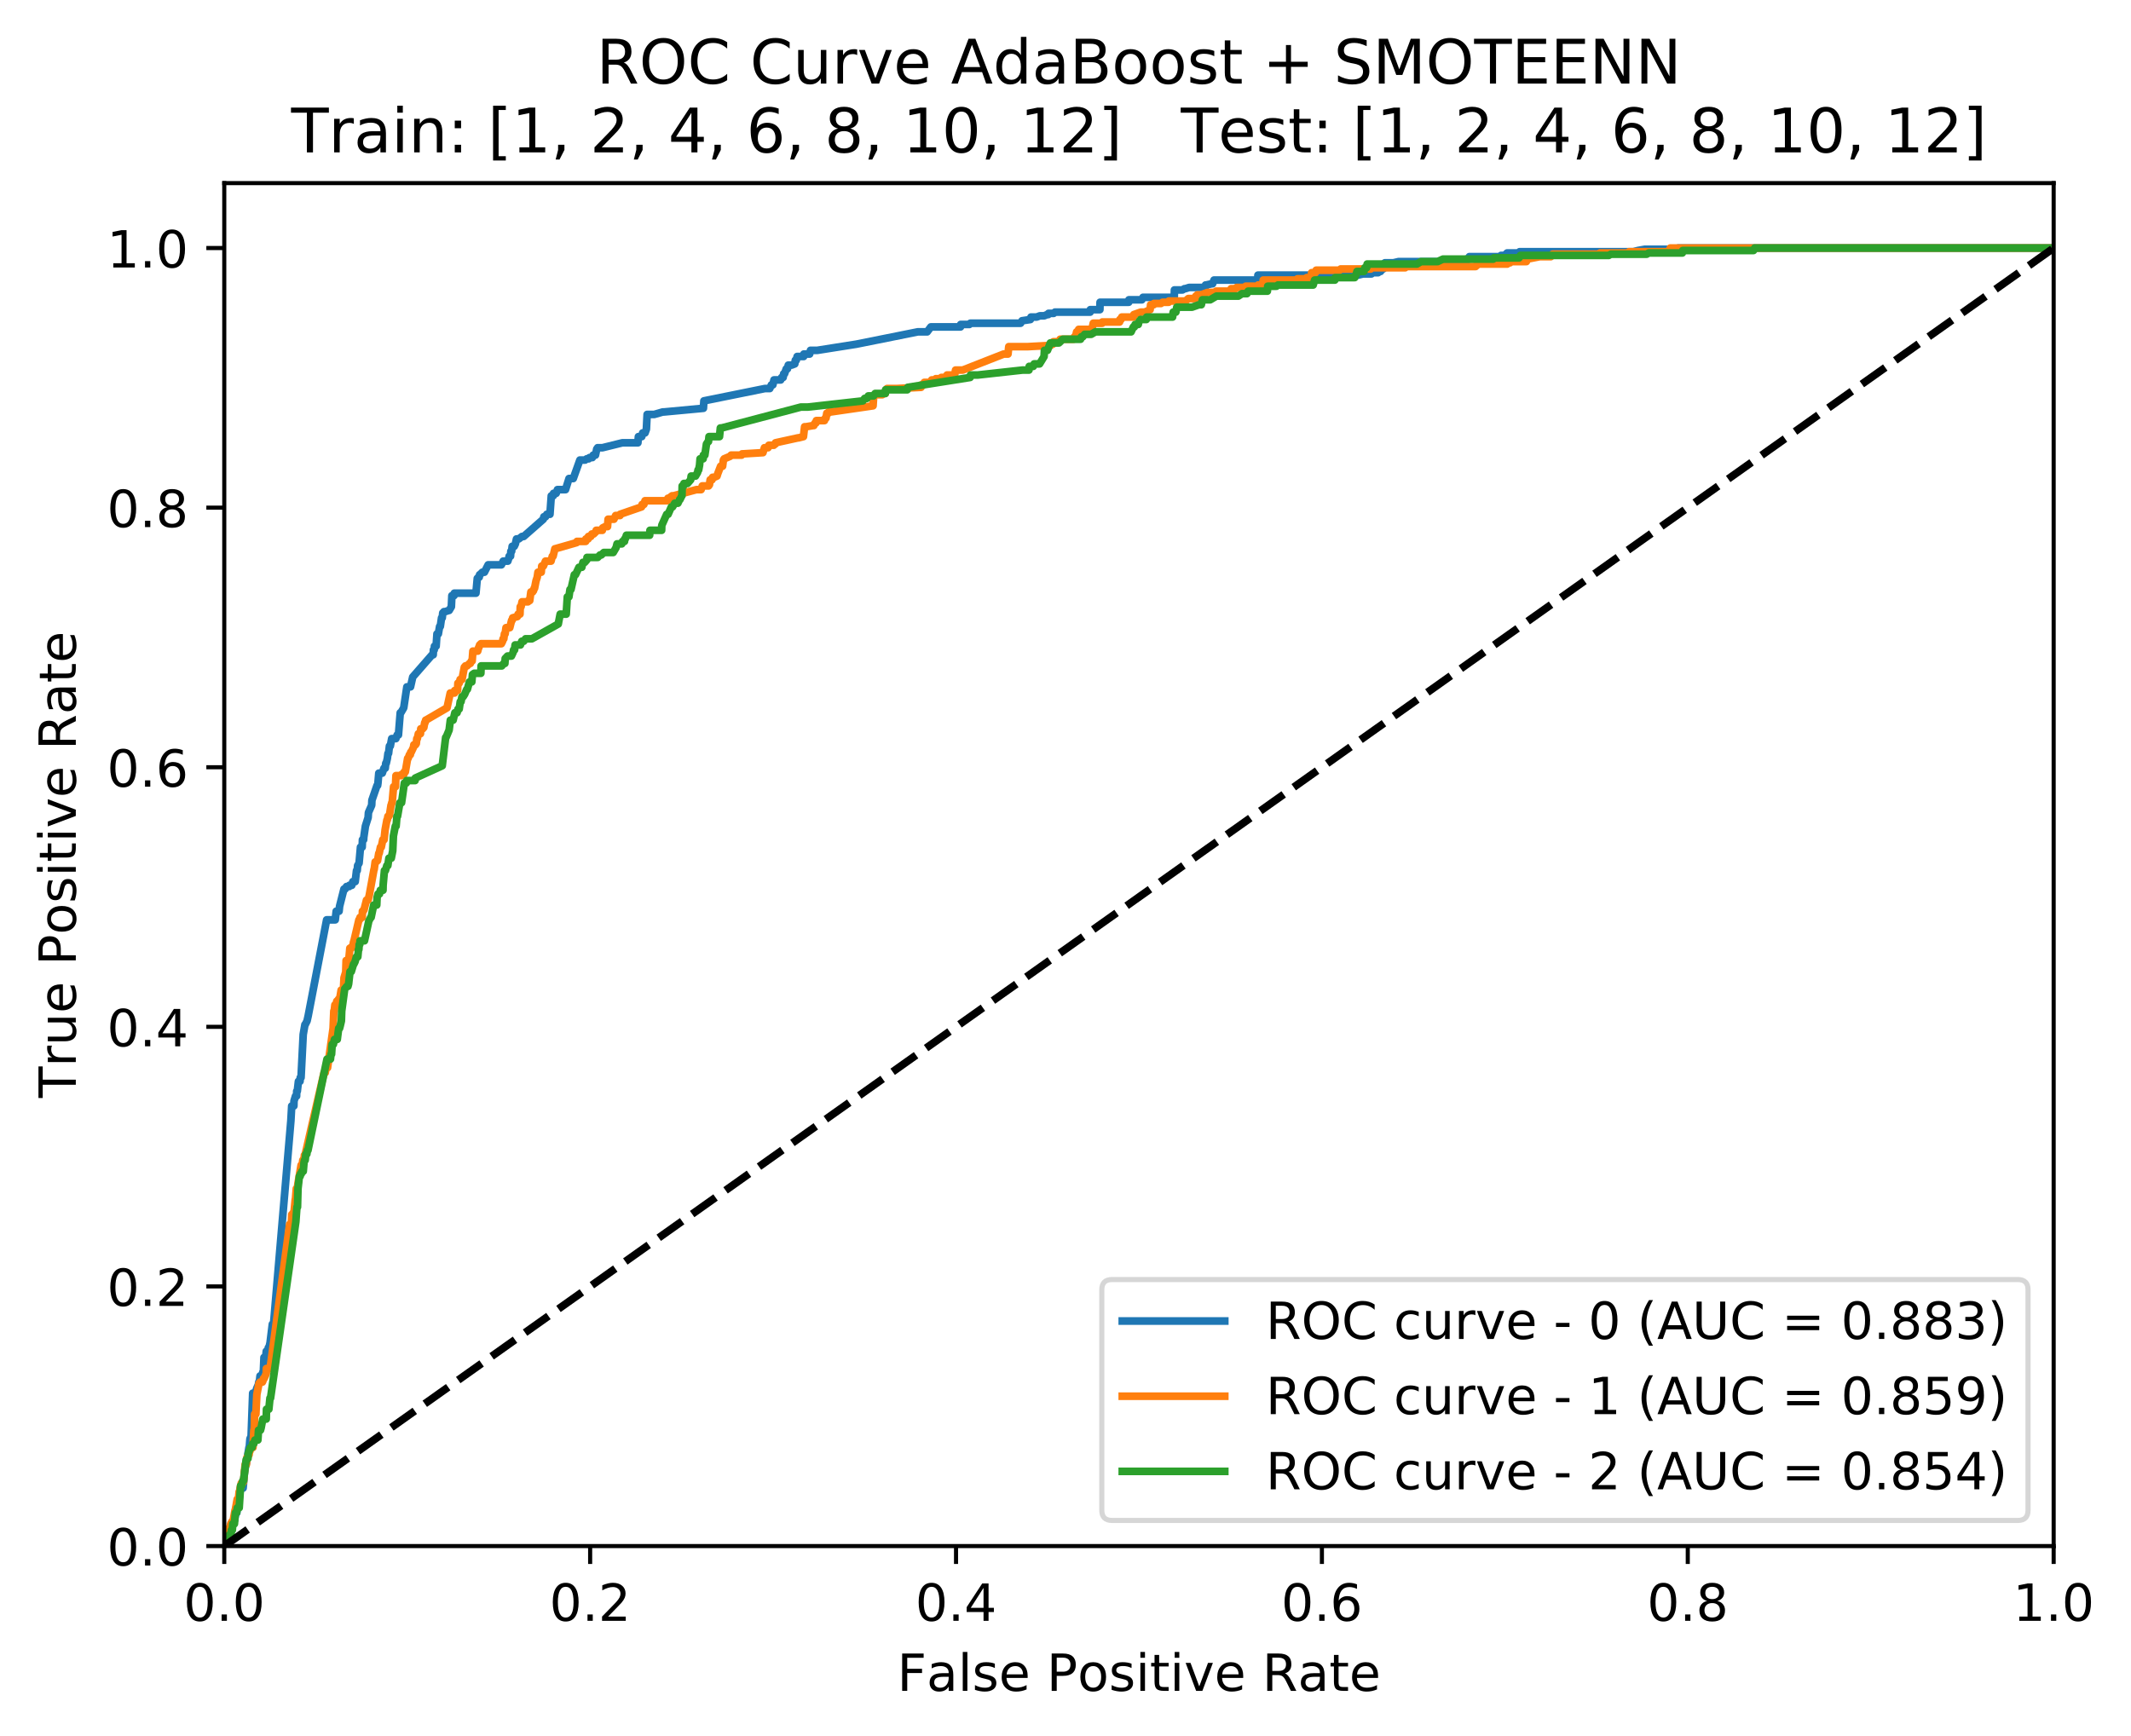 <?xml version="1.0" encoding="utf-8" standalone="no"?>
<!DOCTYPE svg PUBLIC "-//W3C//DTD SVG 1.1//EN"
  "http://www.w3.org/Graphics/SVG/1.1/DTD/svg11.dtd">
<!-- Created with matplotlib (http://matplotlib.org/) -->
<svg height="339pt" version="1.1" viewBox="0 0 416 339" width="416pt" xmlns="http://www.w3.org/2000/svg" xmlns:xlink="http://www.w3.org/1999/xlink">
 <defs>
  <style type="text/css">
*{stroke-linecap:butt;stroke-linejoin:round;}
  </style>
 </defs>
 <g id="figure_1">
  <g id="patch_1">
   <path d="M 0 339.424 
L 416.053 339.424 
L 416.053 0 
L 0 0 
z
" style="fill:#ffffff;"/>
  </g>
  <g id="axes_1">
   <g id="patch_2">
    <path d="M 43.781 301.868 
L 400.901 301.868 
L 400.901 35.755 
L 43.781 35.755 
z
" style="fill:#ffffff;"/>
   </g>
   <g id="matplotlib.axis_1">
    <g id="xtick_1">
     <g id="line2d_1">
      <defs>
       <path d="M 0 0 
L 0 3.5 
" id="m041df78ad9" style="stroke:#000000;stroke-width:0.8;"/>
      </defs>
      <g>
       <use style="stroke:#000000;stroke-width:0.8;" x="43.781" xlink:href="#m041df78ad9" y="301.868"/>
      </g>
     </g>
     <g id="text_1">
      <!-- 0.0 -->
      <defs>
       <path d="M 31.781 66.406 
Q 24.172 66.406 20.328 58.906 
Q 16.5 51.422 16.5 36.375 
Q 16.5 21.391 20.328 13.891 
Q 24.172 6.391 31.781 6.391 
Q 39.453 6.391 43.281 13.891 
Q 47.125 21.391 47.125 36.375 
Q 47.125 51.422 43.281 58.906 
Q 39.453 66.406 31.781 66.406 
M 31.781 74.219 
Q 44.047 74.219 50.516 64.516 
Q 56.984 54.828 56.984 36.375 
Q 56.984 17.969 50.516 8.266 
Q 44.047 -1.422 31.781 -1.422 
Q 19.531 -1.422 13.062 8.266 
Q 6.594 17.969 6.594 36.375 
Q 6.594 54.828 13.062 64.516 
Q 19.531 74.219 31.781 74.219 
" id="DejaVuSans-30"/>
       <path d="M 10.688 12.406 
L 21 12.406 
L 21 0 
L 10.688 0 
z
" id="DejaVuSans-2e"/>
      </defs>
      <g transform="translate(35.83 316.466)scale(0.1 -0.1)">
       <use xlink:href="#DejaVuSans-30"/>
       <use x="63.623" xlink:href="#DejaVuSans-2e"/>
       <use x="95.41" xlink:href="#DejaVuSans-30"/>
      </g>
     </g>
    </g>
    <g id="xtick_2">
     <g id="line2d_2">
      <g>
       <use style="stroke:#000000;stroke-width:0.8;" x="115.205" xlink:href="#m041df78ad9" y="301.868"/>
      </g>
     </g>
     <g id="text_2">
      <!-- 0.2 -->
      <defs>
       <path d="M 19.188 8.297 
L 53.609 8.297 
L 53.609 0 
L 7.328 0 
L 7.328 8.297 
Q 12.938 14.109 22.625 23.891 
Q 32.328 33.688 34.812 36.531 
Q 39.547 41.844 41.422 45.531 
Q 43.312 49.219 43.312 52.781 
Q 43.312 58.594 39.234 62.25 
Q 35.156 65.922 28.609 65.922 
Q 23.969 65.922 18.812 64.312 
Q 13.672 62.703 7.812 59.422 
L 7.812 69.391 
Q 13.766 71.781 18.938 73 
Q 24.125 74.219 28.422 74.219 
Q 39.75 74.219 46.484 68.547 
Q 53.219 62.891 53.219 53.422 
Q 53.219 48.922 51.531 44.891 
Q 49.859 40.875 45.406 35.406 
Q 44.188 33.984 37.641 27.219 
Q 31.109 20.453 19.188 8.297 
" id="DejaVuSans-32"/>
      </defs>
      <g transform="translate(107.254 316.466)scale(0.1 -0.1)">
       <use xlink:href="#DejaVuSans-30"/>
       <use x="63.623" xlink:href="#DejaVuSans-2e"/>
       <use x="95.41" xlink:href="#DejaVuSans-32"/>
      </g>
     </g>
    </g>
    <g id="xtick_3">
     <g id="line2d_3">
      <g>
       <use style="stroke:#000000;stroke-width:0.8;" x="186.629" xlink:href="#m041df78ad9" y="301.868"/>
      </g>
     </g>
     <g id="text_3">
      <!-- 0.4 -->
      <defs>
       <path d="M 37.797 64.312 
L 12.891 25.391 
L 37.797 25.391 
z
M 35.203 72.906 
L 47.609 72.906 
L 47.609 25.391 
L 58.016 25.391 
L 58.016 17.188 
L 47.609 17.188 
L 47.609 0 
L 37.797 0 
L 37.797 17.188 
L 4.891 17.188 
L 4.891 26.703 
z
" id="DejaVuSans-34"/>
      </defs>
      <g transform="translate(178.678 316.466)scale(0.1 -0.1)">
       <use xlink:href="#DejaVuSans-30"/>
       <use x="63.623" xlink:href="#DejaVuSans-2e"/>
       <use x="95.41" xlink:href="#DejaVuSans-34"/>
      </g>
     </g>
    </g>
    <g id="xtick_4">
     <g id="line2d_4">
      <g>
       <use style="stroke:#000000;stroke-width:0.8;" x="258.053" xlink:href="#m041df78ad9" y="301.868"/>
      </g>
     </g>
     <g id="text_4">
      <!-- 0.6 -->
      <defs>
       <path d="M 33.016 40.375 
Q 26.375 40.375 22.484 35.828 
Q 18.609 31.297 18.609 23.391 
Q 18.609 15.531 22.484 10.953 
Q 26.375 6.391 33.016 6.391 
Q 39.656 6.391 43.531 10.953 
Q 47.406 15.531 47.406 23.391 
Q 47.406 31.297 43.531 35.828 
Q 39.656 40.375 33.016 40.375 
M 52.594 71.297 
L 52.594 62.312 
Q 48.875 64.062 45.094 64.984 
Q 41.312 65.922 37.594 65.922 
Q 27.828 65.922 22.672 59.328 
Q 17.531 52.734 16.797 39.406 
Q 19.672 43.656 24.016 45.922 
Q 28.375 48.188 33.594 48.188 
Q 44.578 48.188 50.953 41.516 
Q 57.328 34.859 57.328 23.391 
Q 57.328 12.156 50.688 5.359 
Q 44.047 -1.422 33.016 -1.422 
Q 20.359 -1.422 13.672 8.266 
Q 6.984 17.969 6.984 36.375 
Q 6.984 53.656 15.188 63.938 
Q 23.391 74.219 37.203 74.219 
Q 40.922 74.219 44.703 73.484 
Q 48.484 72.75 52.594 71.297 
" id="DejaVuSans-36"/>
      </defs>
      <g transform="translate(250.102 316.466)scale(0.1 -0.1)">
       <use xlink:href="#DejaVuSans-30"/>
       <use x="63.623" xlink:href="#DejaVuSans-2e"/>
       <use x="95.41" xlink:href="#DejaVuSans-36"/>
      </g>
     </g>
    </g>
    <g id="xtick_5">
     <g id="line2d_5">
      <g>
       <use style="stroke:#000000;stroke-width:0.8;" x="329.477" xlink:href="#m041df78ad9" y="301.868"/>
      </g>
     </g>
     <g id="text_5">
      <!-- 0.8 -->
      <defs>
       <path d="M 31.781 34.625 
Q 24.75 34.625 20.719 30.859 
Q 16.703 27.094 16.703 20.516 
Q 16.703 13.922 20.719 10.156 
Q 24.75 6.391 31.781 6.391 
Q 38.812 6.391 42.859 10.172 
Q 46.922 13.969 46.922 20.516 
Q 46.922 27.094 42.891 30.859 
Q 38.875 34.625 31.781 34.625 
M 21.922 38.812 
Q 15.578 40.375 12.031 44.719 
Q 8.5 49.078 8.5 55.328 
Q 8.5 64.062 14.719 69.141 
Q 20.953 74.219 31.781 74.219 
Q 42.672 74.219 48.875 69.141 
Q 55.078 64.062 55.078 55.328 
Q 55.078 49.078 51.531 44.719 
Q 48 40.375 41.703 38.812 
Q 48.828 37.156 52.797 32.312 
Q 56.781 27.484 56.781 20.516 
Q 56.781 9.906 50.312 4.234 
Q 43.844 -1.422 31.781 -1.422 
Q 19.734 -1.422 13.25 4.234 
Q 6.781 9.906 6.781 20.516 
Q 6.781 27.484 10.781 32.312 
Q 14.797 37.156 21.922 38.812 
M 18.312 54.391 
Q 18.312 48.734 21.844 45.562 
Q 25.391 42.391 31.781 42.391 
Q 38.141 42.391 41.719 45.562 
Q 45.312 48.734 45.312 54.391 
Q 45.312 60.062 41.719 63.234 
Q 38.141 66.406 31.781 66.406 
Q 25.391 66.406 21.844 63.234 
Q 18.312 60.062 18.312 54.391 
" id="DejaVuSans-38"/>
      </defs>
      <g transform="translate(321.526 316.466)scale(0.1 -0.1)">
       <use xlink:href="#DejaVuSans-30"/>
       <use x="63.623" xlink:href="#DejaVuSans-2e"/>
       <use x="95.41" xlink:href="#DejaVuSans-38"/>
      </g>
     </g>
    </g>
    <g id="xtick_6">
     <g id="line2d_6">
      <g>
       <use style="stroke:#000000;stroke-width:0.8;" x="400.901" xlink:href="#m041df78ad9" y="301.868"/>
      </g>
     </g>
     <g id="text_6">
      <!-- 1.0 -->
      <defs>
       <path d="M 12.406 8.297 
L 28.516 8.297 
L 28.516 63.922 
L 10.984 60.406 
L 10.984 69.391 
L 28.422 72.906 
L 38.281 72.906 
L 38.281 8.297 
L 54.391 8.297 
L 54.391 0 
L 12.406 0 
z
" id="DejaVuSans-31"/>
      </defs>
      <g transform="translate(392.95 316.466)scale(0.1 -0.1)">
       <use xlink:href="#DejaVuSans-31"/>
       <use x="63.623" xlink:href="#DejaVuSans-2e"/>
       <use x="95.41" xlink:href="#DejaVuSans-30"/>
      </g>
     </g>
    </g>
    <g id="text_7">
     <!-- False Positive Rate -->
     <defs>
      <path d="M 9.812 72.906 
L 51.703 72.906 
L 51.703 64.594 
L 19.672 64.594 
L 19.672 43.109 
L 48.578 43.109 
L 48.578 34.812 
L 19.672 34.812 
L 19.672 0 
L 9.812 0 
z
" id="DejaVuSans-46"/>
      <path d="M 34.281 27.484 
Q 23.391 27.484 19.188 25 
Q 14.984 22.516 14.984 16.5 
Q 14.984 11.719 18.141 8.906 
Q 21.297 6.109 26.703 6.109 
Q 34.188 6.109 38.703 11.406 
Q 43.219 16.703 43.219 25.484 
L 43.219 27.484 
z
M 52.203 31.203 
L 52.203 0 
L 43.219 0 
L 43.219 8.297 
Q 40.141 3.328 35.547 0.953 
Q 30.953 -1.422 24.312 -1.422 
Q 15.922 -1.422 10.953 3.297 
Q 6 8.016 6 15.922 
Q 6 25.141 12.172 29.828 
Q 18.359 34.516 30.609 34.516 
L 43.219 34.516 
L 43.219 35.406 
Q 43.219 41.609 39.141 45 
Q 35.062 48.391 27.688 48.391 
Q 23 48.391 18.547 47.266 
Q 14.109 46.141 10.016 43.891 
L 10.016 52.203 
Q 14.938 54.109 19.578 55.047 
Q 24.219 56 28.609 56 
Q 40.484 56 46.344 49.844 
Q 52.203 43.703 52.203 31.203 
" id="DejaVuSans-61"/>
      <path d="M 9.422 75.984 
L 18.406 75.984 
L 18.406 0 
L 9.422 0 
z
" id="DejaVuSans-6c"/>
      <path d="M 44.281 53.078 
L 44.281 44.578 
Q 40.484 46.531 36.375 47.5 
Q 32.281 48.484 27.875 48.484 
Q 21.188 48.484 17.844 46.438 
Q 14.5 44.391 14.5 40.281 
Q 14.5 37.156 16.891 35.375 
Q 19.281 33.594 26.516 31.984 
L 29.594 31.297 
Q 39.156 29.25 43.188 25.516 
Q 47.219 21.781 47.219 15.094 
Q 47.219 7.469 41.188 3.016 
Q 35.156 -1.422 24.609 -1.422 
Q 20.219 -1.422 15.453 -0.562 
Q 10.688 0.297 5.422 2 
L 5.422 11.281 
Q 10.406 8.688 15.234 7.391 
Q 20.062 6.109 24.812 6.109 
Q 31.156 6.109 34.562 8.281 
Q 37.984 10.453 37.984 14.406 
Q 37.984 18.062 35.516 20.016 
Q 33.062 21.969 24.703 23.781 
L 21.578 24.516 
Q 13.234 26.266 9.516 29.906 
Q 5.812 33.547 5.812 39.891 
Q 5.812 47.609 11.281 51.797 
Q 16.75 56 26.812 56 
Q 31.781 56 36.172 55.266 
Q 40.578 54.547 44.281 53.078 
" id="DejaVuSans-73"/>
      <path d="M 56.203 29.594 
L 56.203 25.203 
L 14.891 25.203 
Q 15.484 15.922 20.484 11.062 
Q 25.484 6.203 34.422 6.203 
Q 39.594 6.203 44.453 7.469 
Q 49.312 8.734 54.109 11.281 
L 54.109 2.781 
Q 49.266 0.734 44.188 -0.344 
Q 39.109 -1.422 33.891 -1.422 
Q 20.797 -1.422 13.156 6.188 
Q 5.516 13.812 5.516 26.812 
Q 5.516 40.234 12.766 48.109 
Q 20.016 56 32.328 56 
Q 43.359 56 49.781 48.891 
Q 56.203 41.797 56.203 29.594 
M 47.219 32.234 
Q 47.125 39.594 43.094 43.984 
Q 39.062 48.391 32.422 48.391 
Q 24.906 48.391 20.391 44.141 
Q 15.875 39.891 15.188 32.172 
z
" id="DejaVuSans-65"/>
      <path id="DejaVuSans-20"/>
      <path d="M 19.672 64.797 
L 19.672 37.406 
L 32.078 37.406 
Q 38.969 37.406 42.719 40.969 
Q 46.484 44.531 46.484 51.125 
Q 46.484 57.672 42.719 61.234 
Q 38.969 64.797 32.078 64.797 
z
M 9.812 72.906 
L 32.078 72.906 
Q 44.344 72.906 50.609 67.359 
Q 56.891 61.812 56.891 51.125 
Q 56.891 40.328 50.609 34.812 
Q 44.344 29.297 32.078 29.297 
L 19.672 29.297 
L 19.672 0 
L 9.812 0 
z
" id="DejaVuSans-50"/>
      <path d="M 30.609 48.391 
Q 23.391 48.391 19.188 42.75 
Q 14.984 37.109 14.984 27.297 
Q 14.984 17.484 19.156 11.844 
Q 23.344 6.203 30.609 6.203 
Q 37.797 6.203 41.984 11.859 
Q 46.188 17.531 46.188 27.297 
Q 46.188 37.016 41.984 42.703 
Q 37.797 48.391 30.609 48.391 
M 30.609 56 
Q 42.328 56 49.016 48.375 
Q 55.719 40.766 55.719 27.297 
Q 55.719 13.875 49.016 6.219 
Q 42.328 -1.422 30.609 -1.422 
Q 18.844 -1.422 12.172 6.219 
Q 5.516 13.875 5.516 27.297 
Q 5.516 40.766 12.172 48.375 
Q 18.844 56 30.609 56 
" id="DejaVuSans-6f"/>
      <path d="M 9.422 54.688 
L 18.406 54.688 
L 18.406 0 
L 9.422 0 
z
M 9.422 75.984 
L 18.406 75.984 
L 18.406 64.594 
L 9.422 64.594 
z
" id="DejaVuSans-69"/>
      <path d="M 18.312 70.219 
L 18.312 54.688 
L 36.812 54.688 
L 36.812 47.703 
L 18.312 47.703 
L 18.312 18.016 
Q 18.312 11.328 20.141 9.422 
Q 21.969 7.516 27.594 7.516 
L 36.812 7.516 
L 36.812 0 
L 27.594 0 
Q 17.188 0 13.234 3.875 
Q 9.281 7.766 9.281 18.016 
L 9.281 47.703 
L 2.688 47.703 
L 2.688 54.688 
L 9.281 54.688 
L 9.281 70.219 
z
" id="DejaVuSans-74"/>
      <path d="M 2.984 54.688 
L 12.5 54.688 
L 29.594 8.797 
L 46.688 54.688 
L 56.203 54.688 
L 35.688 0 
L 23.484 0 
z
" id="DejaVuSans-76"/>
      <path d="M 44.391 34.188 
Q 47.562 33.109 50.562 29.594 
Q 53.562 26.078 56.594 19.922 
L 66.609 0 
L 56 0 
L 46.688 18.703 
Q 43.062 26.031 39.672 28.422 
Q 36.281 30.812 30.422 30.812 
L 19.672 30.812 
L 19.672 0 
L 9.812 0 
L 9.812 72.906 
L 32.078 72.906 
Q 44.578 72.906 50.734 67.672 
Q 56.891 62.453 56.891 51.906 
Q 56.891 45.016 53.688 40.469 
Q 50.484 35.938 44.391 34.188 
M 19.672 64.797 
L 19.672 38.922 
L 32.078 38.922 
Q 39.203 38.922 42.844 42.219 
Q 46.484 45.516 46.484 51.906 
Q 46.484 58.297 42.844 61.547 
Q 39.203 64.797 32.078 64.797 
z
" id="DejaVuSans-52"/>
     </defs>
     <g transform="translate(175.136 330.144)scale(0.1 -0.1)">
      <use xlink:href="#DejaVuSans-46"/>
      <use x="57.379" xlink:href="#DejaVuSans-61"/>
      <use x="118.658" xlink:href="#DejaVuSans-6c"/>
      <use x="146.441" xlink:href="#DejaVuSans-73"/>
      <use x="198.541" xlink:href="#DejaVuSans-65"/>
      <use x="260.064" xlink:href="#DejaVuSans-20"/>
      <use x="291.852" xlink:href="#DejaVuSans-50"/>
      <use x="352.107" xlink:href="#DejaVuSans-6f"/>
      <use x="413.289" xlink:href="#DejaVuSans-73"/>
      <use x="465.389" xlink:href="#DejaVuSans-69"/>
      <use x="493.172" xlink:href="#DejaVuSans-74"/>
      <use x="532.381" xlink:href="#DejaVuSans-69"/>
      <use x="560.164" xlink:href="#DejaVuSans-76"/>
      <use x="619.344" xlink:href="#DejaVuSans-65"/>
      <use x="680.867" xlink:href="#DejaVuSans-20"/>
      <use x="712.654" xlink:href="#DejaVuSans-52"/>
      <use x="782.105" xlink:href="#DejaVuSans-61"/>
      <use x="843.385" xlink:href="#DejaVuSans-74"/>
      <use x="882.594" xlink:href="#DejaVuSans-65"/>
     </g>
    </g>
   </g>
   <g id="matplotlib.axis_2">
    <g id="ytick_1">
     <g id="line2d_7">
      <defs>
       <path d="M 0 0 
L -3.5 0 
" id="m4c21309483" style="stroke:#000000;stroke-width:0.8;"/>
      </defs>
      <g>
       <use style="stroke:#000000;stroke-width:0.8;" x="43.781" xlink:href="#m4c21309483" y="301.868"/>
      </g>
     </g>
     <g id="text_8">
      <!-- 0.0 -->
      <g transform="translate(20.878 305.667)scale(0.1 -0.1)">
       <use xlink:href="#DejaVuSans-30"/>
       <use x="63.623" xlink:href="#DejaVuSans-2e"/>
       <use x="95.41" xlink:href="#DejaVuSans-30"/>
      </g>
     </g>
    </g>
    <g id="ytick_2">
     <g id="line2d_8">
      <g>
       <use style="stroke:#000000;stroke-width:0.8;" x="43.781" xlink:href="#m4c21309483" y="251.179"/>
      </g>
     </g>
     <g id="text_9">
      <!-- 0.2 -->
      <g transform="translate(20.878 254.979)scale(0.1 -0.1)">
       <use xlink:href="#DejaVuSans-30"/>
       <use x="63.623" xlink:href="#DejaVuSans-2e"/>
       <use x="95.41" xlink:href="#DejaVuSans-32"/>
      </g>
     </g>
    </g>
    <g id="ytick_3">
     <g id="line2d_9">
      <g>
       <use style="stroke:#000000;stroke-width:0.8;" x="43.781" xlink:href="#m4c21309483" y="200.492"/>
      </g>
     </g>
     <g id="text_10">
      <!-- 0.4 -->
      <g transform="translate(20.878 204.291)scale(0.1 -0.1)">
       <use xlink:href="#DejaVuSans-30"/>
       <use x="63.623" xlink:href="#DejaVuSans-2e"/>
       <use x="95.41" xlink:href="#DejaVuSans-34"/>
      </g>
     </g>
    </g>
    <g id="ytick_4">
     <g id="line2d_10">
      <g>
       <use style="stroke:#000000;stroke-width:0.8;" x="43.781" xlink:href="#m4c21309483" y="149.804"/>
      </g>
     </g>
     <g id="text_11">
      <!-- 0.6 -->
      <g transform="translate(20.878 153.603)scale(0.1 -0.1)">
       <use xlink:href="#DejaVuSans-30"/>
       <use x="63.623" xlink:href="#DejaVuSans-2e"/>
       <use x="95.41" xlink:href="#DejaVuSans-36"/>
      </g>
     </g>
    </g>
    <g id="ytick_5">
     <g id="line2d_11">
      <g>
       <use style="stroke:#000000;stroke-width:0.8;" x="43.781" xlink:href="#m4c21309483" y="99.115"/>
      </g>
     </g>
     <g id="text_12">
      <!-- 0.8 -->
      <g transform="translate(20.878 102.915)scale(0.1 -0.1)">
       <use xlink:href="#DejaVuSans-30"/>
       <use x="63.623" xlink:href="#DejaVuSans-2e"/>
       <use x="95.41" xlink:href="#DejaVuSans-38"/>
      </g>
     </g>
    </g>
    <g id="ytick_6">
     <g id="line2d_12">
      <g>
       <use style="stroke:#000000;stroke-width:0.8;" x="43.781" xlink:href="#m4c21309483" y="48.428"/>
      </g>
     </g>
     <g id="text_13">
      <!-- 1.0 -->
      <g transform="translate(20.878 52.227)scale(0.1 -0.1)">
       <use xlink:href="#DejaVuSans-31"/>
       <use x="63.623" xlink:href="#DejaVuSans-2e"/>
       <use x="95.41" xlink:href="#DejaVuSans-30"/>
      </g>
     </g>
    </g>
    <g id="text_14">
     <!-- True Positive Rate -->
     <defs>
      <path d="M -0.297 72.906 
L 61.375 72.906 
L 61.375 64.594 
L 35.5 64.594 
L 35.5 0 
L 25.594 0 
L 25.594 64.594 
L -0.297 64.594 
z
" id="DejaVuSans-54"/>
      <path d="M 41.109 46.297 
Q 39.594 47.172 37.812 47.578 
Q 36.031 48 33.891 48 
Q 26.266 48 22.188 43.047 
Q 18.109 38.094 18.109 28.812 
L 18.109 0 
L 9.078 0 
L 9.078 54.688 
L 18.109 54.688 
L 18.109 46.188 
Q 20.953 51.172 25.484 53.578 
Q 30.031 56 36.531 56 
Q 37.453 56 38.578 55.875 
Q 39.703 55.766 41.062 55.516 
z
" id="DejaVuSans-72"/>
      <path d="M 8.5 21.578 
L 8.5 54.688 
L 17.484 54.688 
L 17.484 21.922 
Q 17.484 14.156 20.5 10.266 
Q 23.531 6.391 29.594 6.391 
Q 36.859 6.391 41.078 11.031 
Q 45.312 15.672 45.312 23.688 
L 45.312 54.688 
L 54.297 54.688 
L 54.297 0 
L 45.312 0 
L 45.312 8.406 
Q 42.047 3.422 37.719 1 
Q 33.406 -1.422 27.688 -1.422 
Q 18.266 -1.422 13.375 4.438 
Q 8.5 10.297 8.5 21.578 
M 31.109 56 
z
" id="DejaVuSans-75"/>
     </defs>
     <g transform="translate(14.798 214.358)rotate(-90)scale(0.1 -0.1)">
      <use xlink:href="#DejaVuSans-54"/>
      <use x="60.865" xlink:href="#DejaVuSans-72"/>
      <use x="101.979" xlink:href="#DejaVuSans-75"/>
      <use x="165.357" xlink:href="#DejaVuSans-65"/>
      <use x="226.881" xlink:href="#DejaVuSans-20"/>
      <use x="258.668" xlink:href="#DejaVuSans-50"/>
      <use x="318.924" xlink:href="#DejaVuSans-6f"/>
      <use x="380.105" xlink:href="#DejaVuSans-73"/>
      <use x="432.205" xlink:href="#DejaVuSans-69"/>
      <use x="459.988" xlink:href="#DejaVuSans-74"/>
      <use x="499.197" xlink:href="#DejaVuSans-69"/>
      <use x="526.98" xlink:href="#DejaVuSans-76"/>
      <use x="586.16" xlink:href="#DejaVuSans-65"/>
      <use x="647.684" xlink:href="#DejaVuSans-20"/>
      <use x="679.471" xlink:href="#DejaVuSans-52"/>
      <use x="748.922" xlink:href="#DejaVuSans-61"/>
      <use x="810.201" xlink:href="#DejaVuSans-74"/>
      <use x="849.41" xlink:href="#DejaVuSans-65"/>
     </g>
    </g>
   </g>
   <g id="line2d_13">
    <path clip-path="url(#p1aa0678a43)" d="M 43.781 301.868 
L 43.831 301.386 
L 43.909 301.386 
L 44.005 301.386 
L 44.121 300.905 
L 44.642 300.905 
L 44.882 300.183 
L 44.978 300.183 
L 45.032 298.739 
L 45.148 298.739 
L 45.461 297.776 
L 45.596 296.813 
L 45.789 296.813 
L 45.913 296.091 
L 46.036 295.369 
L 46.229 295.369 
L 46.322 293.203 
L 46.611 293.203 
L 46.955 290.555 
L 47.457 290.555 
L 47.735 287.426 
L 48.017 285.742 
L 48.094 285.742 
L 48.604 282.613 
L 48.662 282.613 
L 48.797 280.928 
L 49.021 280.447 
L 49.33 272.023 
L 49.832 272.023 
L 50.125 271.06 
L 50.442 270.338 
L 50.511 269.857 
L 50.627 269.857 
L 50.762 268.653 
L 51.206 268.653 
L 51.291 267.931 
L 51.407 267.931 
L 51.534 265.043 
L 51.863 265.043 
L 51.979 263.839 
L 52.229 263.839 
L 52.392 263.117 
L 52.45 263.117 
L 52.562 262.877 
L 52.724 262.155 
L 53.168 258.544 
L 53.399 258.544 
L 56.782 218.832 
L 56.944 215.943 
L 57.369 215.943 
L 57.392 214.981 
L 57.685 214.018 
L 57.898 214.018 
L 57.921 213.055 
L 58.037 213.055 
L 58.257 211.13 
L 58.566 211.13 
L 58.612 210.408 
L 58.766 210.408 
L 59.191 201.984 
L 59.527 200.058 
L 59.585 200.058 
L 59.94 199.336 
L 60.156 198.373 
L 63.763 179.6 
L 65.446 179.6 
L 65.632 177.915 
L 66.192 177.915 
L 66.292 176.953 
L 67.145 173.583 
L 67.377 173.583 
L 67.639 173.102 
L 68.161 173.102 
L 68.195 172.861 
L 68.678 172.861 
L 68.879 172.139 
L 69.342 172.139 
L 69.597 169.973 
L 69.732 169.973 
L 69.813 169.01 
L 70.095 168.529 
L 70.373 165.4 
L 70.701 165.4 
L 70.755 163.956 
L 70.987 163.956 
L 71.018 163.474 
L 71.331 161.308 
L 71.864 159.623 
L 71.925 158.661 
L 72.559 157.217 
L 72.601 156.254 
L 73.597 153.366 
L 73.713 153.366 
L 73.783 152.884 
L 73.945 150.959 
L 74.62 150.959 
L 74.953 149.996 
L 75.203 149.996 
L 75.304 149.033 
L 75.4 149.033 
L 75.617 148.071 
L 75.736 147.108 
L 75.852 147.108 
L 76.022 145.664 
L 76.196 145.664 
L 76.462 144.22 
L 77.273 144.22 
L 77.532 143.498 
L 77.783 143.498 
L 78.134 139.165 
L 78.25 139.165 
L 78.814 138.203 
L 79.424 134.111 
L 80.138 134.111 
L 80.571 132.185 
L 84.354 127.853 
L 84.567 127.853 
L 84.609 126.89 
L 84.764 126.89 
L 84.81 126.168 
L 85.138 126.168 
L 85.3 123.762 
L 85.571 123.762 
L 85.818 122.317 
L 85.953 122.317 
L 86.196 120.633 
L 86.331 120.633 
L 86.432 119.67 
L 86.548 119.67 
L 86.66 119.429 
L 86.891 119.429 
L 87.621 119.189 
L 87.679 119.189 
L 88.111 118.466 
L 88.212 116.3 
L 88.637 116.3 
L 88.687 115.819 
L 92.911 115.819 
L 93.173 112.931 
L 93.401 112.69 
L 93.556 112.69 
L 93.625 112.209 
L 93.702 112.209 
L 94.158 111.727 
L 94.563 111.727 
L 95.293 110.283 
L 97.876 110.283 
L 98.232 109.561 
L 99.139 109.561 
L 99.286 109.08 
L 99.394 108.598 
L 99.664 108.598 
L 99.726 107.636 
L 99.88 107.636 
L 99.981 106.673 
L 100.386 106.673 
L 100.61 106.192 
L 100.826 105.229 
L 101.27 105.229 
L 101.9 104.748 
L 102.228 104.748 
L 106.062 101.378 
L 106.17 100.897 
L 106.498 100.897 
L 106.742 100.415 
L 107.359 100.415 
L 107.618 96.805 
L 108.004 96.805 
L 108.054 96.324 
L 108.576 96.324 
L 108.815 95.602 
L 110.398 95.602 
L 111.078 93.435 
L 111.908 93.435 
L 113.201 89.825 
L 114.225 89.825 
L 114.537 89.584 
L 114.923 89.584 
L 115.074 89.344 
L 115.634 89.344 
L 115.8 88.862 
L 116.244 88.862 
L 116.495 87.659 
L 116.611 87.659 
L 116.665 87.418 
L 117.611 87.418 
L 121.495 86.456 
L 124.526 86.456 
L 124.623 85.252 
L 125.279 85.252 
L 125.457 84.53 
L 125.92 84.53 
L 126.183 83.808 
L 126.329 80.92 
L 127.719 80.92 
L 129.372 80.438 
L 129.604 80.438 
L 137.318 79.716 
L 137.411 78.272 
L 149.311 75.865 
L 150.269 75.865 
L 150.585 75.143 
L 150.875 75.143 
L 151.091 74.181 
L 152.404 74.181 
L 152.589 73.699 
L 152.879 73.699 
L 152.983 72.977 
L 153.157 72.977 
L 153.489 72.015 
L 153.72 72.015 
L 153.883 71.292 
L 154.52 71.292 
L 155.153 71.052 
L 155.257 70.33 
L 155.45 70.33 
L 155.612 69.608 
L 156.887 69.608 
L 156.918 69.126 
L 158.057 69.126 
L 158.219 68.404 
L 159.551 68.404 
L 167.169 67.201 
L 179.162 64.794 
L 180.996 64.794 
L 181.714 63.831 
L 187.506 63.831 
L 187.537 63.35 
L 189.236 63.35 
L 189.425 63.109 
L 199.232 63.109 
L 199.514 62.628 
L 201.151 62.387 
L 201.259 61.906 
L 202.36 61.906 
L 202.993 61.665 
L 203.842 61.665 
L 204.398 61.424 
L 204.63 61.424 
L 204.684 61.184 
L 205.688 61.184 
L 205.935 60.943 
L 212.808 60.943 
L 212.839 60.462 
L 214.712 60.462 
L 214.746 59.018 
L 220.345 59.018 
L 220.376 58.536 
L 222.905 58.536 
L 223.129 58.055 
L 229.23 58.055 
L 229.264 56.611 
L 230.828 56.611 
L 231.21 56.37 
L 231.384 56.37 
L 232.133 56.129 
L 235.284 56.129 
L 235.334 55.648 
L 235.45 55.648 
L 236.539 55.407 
L 236.713 55.407 
L 236.991 54.685 
L 245.524 54.685 
L 245.566 53.723 
L 265.069 53.723 
L 266.088 53.482 
L 267.718 53.482 
L 267.946 53.241 
L 269.027 53.241 
L 269.235 53 
L 269.505 53 
L 269.787 52.519 
L 270.019 52.519 
L 270.189 52.278 
L 270.347 51.316 
L 271.988 51.316 
L 273.038 51.075 
L 286.139 51.075 
L 286.248 50.594 
L 286.788 50.594 
L 286.838 50.112 
L 292.92 50.112 
L 293.012 49.872 
L 293.707 49.872 
L 294.221 49.39 
L 296.48 49.39 
L 296.65 49.15 
L 318.836 49.15 
L 319.755 48.909 
L 321.102 48.668 
L 327.415 48.668 
L 327.605 48.428 
L 400.901 48.428 
L 400.901 48.428 
" style="fill:none;stroke:#1f77b4;stroke-linecap:square;stroke-width:1.5;"/>
   </g>
   <g id="line2d_14">
    <path clip-path="url(#p1aa0678a43)" d="M 43.781 301.868 
L 43.851 301.386 
L 43.889 301.386 
L 44.14 301.386 
L 44.306 300.183 
L 44.577 300.183 
L 44.777 298.257 
L 44.893 298.257 
L 45.036 297.535 
L 45.299 297.054 
L 45.492 297.054 
L 45.882 294.888 
L 45.92 294.888 
L 46.31 292.722 
L 46.542 292.722 
L 46.681 291.277 
L 46.758 291.277 
L 46.917 290.315 
L 46.994 290.315 
L 47.098 289.593 
L 47.388 289.593 
L 47.461 289.352 
L 47.538 289.352 
L 47.855 285.982 
L 48.087 285.982 
L 48.218 284.538 
L 48.615 284.057 
L 48.72 283.335 
L 48.797 283.335 
L 48.847 282.853 
L 49.04 282.853 
L 49.191 282.613 
L 49.384 282.613 
L 49.561 279.243 
L 49.6 279.243 
L 49.662 278.521 
L 49.7 276.114 
L 49.951 276.114 
L 50.141 272.263 
L 50.562 270.097 
L 50.677 270.097 
L 50.751 269.857 
L 51.214 269.857 
L 51.326 269.616 
L 51.453 269.135 
L 51.569 269.135 
L 51.979 268.172 
L 52.002 267.209 
L 52.631 267.209 
L 52.828 266.487 
L 56.539 239.049 
L 56.724 239.049 
L 56.797 238.808 
L 56.875 238.808 
L 56.963 237.124 
L 57.137 237.124 
L 57.323 236.642 
L 57.4 236.642 
L 57.631 234.235 
L 57.67 234.235 
L 57.848 232.069 
L 58.041 232.069 
L 58.16 231.106 
L 58.778 227.496 
L 58.991 227.496 
L 59.11 226.533 
L 59.245 226.533 
L 59.354 226.052 
L 59.411 226.052 
L 59.423 225.571 
L 59.539 225.571 
L 63.261 209.445 
L 63.493 209.445 
L 63.632 208.482 
L 63.941 208.482 
L 65.026 200.78 
L 65.165 197.411 
L 65.242 197.411 
L 65.377 196.207 
L 65.589 196.207 
L 65.744 195.485 
L 65.821 195.485 
L 66.161 195.004 
L 66.315 195.004 
L 66.597 193.319 
L 67.041 193.319 
L 67.157 190.912 
L 67.451 189.95 
L 67.489 189.95 
L 67.566 187.543 
L 68.068 187.543 
L 68.234 185.858 
L 68.296 185.136 
L 68.605 185.136 
L 68.62 184.895 
L 68.871 184.895 
L 69.01 183.932 
L 69.049 183.932 
L 70.065 179.6 
L 70.18 179.6 
L 70.288 179.119 
L 70.713 179.119 
L 70.752 177.915 
L 70.906 177.915 
L 70.96 177.675 
L 71.053 177.675 
L 71.543 175.749 
L 71.852 175.749 
L 72.088 174.786 
L 73.011 169.732 
L 73.049 169.732 
L 73.238 168.288 
L 73.432 168.288 
L 73.563 168.047 
L 73.698 168.047 
L 73.945 166.603 
L 74.022 166.603 
L 74.273 165.4 
L 74.428 165.4 
L 74.725 163.956 
L 74.976 163.956 
L 75.177 162.03 
L 75.532 160.105 
L 75.605 160.105 
L 75.729 159.383 
L 75.903 159.383 
L 76.034 159.142 
L 76.331 157.217 
L 76.37 157.217 
L 76.478 156.735 
L 76.555 156.735 
L 76.833 153.606 
L 77.2 153.606 
L 77.3 151.44 
L 78.343 151.44 
L 78.416 151.199 
L 78.841 151.199 
L 78.911 150.718 
L 79.123 150.718 
L 79.575 148.071 
L 79.671 148.071 
L 79.93 147.349 
L 80.104 147.349 
L 80.173 146.867 
L 80.27 146.867 
L 80.718 145.904 
L 80.787 145.423 
L 81.115 145.423 
L 81.189 145.182 
L 81.266 145.182 
L 81.366 144.22 
L 81.463 144.22 
L 81.671 143.257 
L 82.077 143.257 
L 82.139 142.294 
L 82.525 142.294 
L 82.695 142.053 
L 82.733 142.053 
L 82.911 141.091 
L 82.988 141.091 
L 83.096 140.609 
L 83.135 140.609 
L 87.266 138.203 
L 87.896 135.314 
L 88.726 135.314 
L 88.757 134.833 
L 89.317 134.833 
L 89.39 133.389 
L 89.641 133.389 
L 89.822 132.667 
L 90.189 132.667 
L 90.645 130.26 
L 90.799 130.26 
L 90.853 130.019 
L 91.162 130.019 
L 91.656 129.538 
L 91.811 129.538 
L 92.016 129.057 
L 92.17 129.057 
L 92.313 127.131 
L 93.259 127.131 
L 93.44 126.409 
L 93.498 126.409 
L 93.626 125.928 
L 93.664 125.928 
L 93.873 125.687 
L 97.873 125.687 
L 98.116 125.206 
L 98.205 124.724 
L 98.352 124.724 
L 98.472 123.762 
L 98.607 123.762 
L 98.78 122.558 
L 99.514 122.558 
L 99.877 121.114 
L 99.974 121.114 
L 100.082 120.633 
L 100.993 120.392 
L 101.14 119.911 
L 101.506 119.911 
L 101.56 118.466 
L 101.715 118.466 
L 101.908 117.504 
L 103.066 117.504 
L 103.14 117.263 
L 103.41 117.263 
L 103.634 115.578 
L 103.981 115.578 
L 104.032 115.338 
L 104.147 115.338 
L 104.275 114.856 
L 104.352 114.856 
L 104.638 113.412 
L 104.877 112.69 
L 105.016 111.727 
L 105.657 111.727 
L 105.754 110.524 
L 106.074 110.524 
L 106.484 109.561 
L 107.565 109.561 
L 107.82 108.598 
L 107.974 108.598 
L 108.318 107.154 
L 108.356 107.154 
L 112.565 105.951 
L 112.638 105.71 
L 114.337 105.71 
L 114.368 105.229 
L 114.812 105.229 
L 114.862 104.748 
L 115.326 104.748 
L 115.53 104.266 
L 115.878 104.266 
L 116.372 103.785 
L 116.388 103.544 
L 117.585 103.544 
L 117.654 103.063 
L 118.133 102.822 
L 118.596 102.822 
L 118.708 101.378 
L 119.847 101.378 
L 120.183 100.656 
L 121.033 100.656 
L 121.048 100.415 
L 125.241 98.971 
L 125.349 98.49 
L 125.697 98.49 
L 125.917 97.768 
L 130.334 97.768 
L 130.384 97.286 
L 130.848 97.286 
L 130.883 97.046 
L 131.207 96.805 
L 131.496 96.805 
L 135.956 95.602 
L 136.867 95.602 
L 137.088 94.879 
L 138.323 94.879 
L 138.493 94.639 
L 138.632 93.676 
L 138.999 93.676 
L 139.107 93.195 
L 139.416 93.195 
L 139.972 92.954 
L 140.119 92.473 
L 140.675 91.029 
L 141.061 91.029 
L 141.215 89.825 
L 141.366 89.584 
L 142.516 89.103 
L 142.725 88.862 
L 144.771 88.862 
L 144.864 88.622 
L 144.98 88.622 
L 148.938 88.381 
L 149.231 87.418 
L 149.938 87.418 
L 150.084 86.937 
L 151.05 86.937 
L 151.239 86.696 
L 151.355 86.696 
L 151.386 86.456 
L 155.772 85.493 
L 155.888 85.493 
L 156.845 85.252 
L 157.065 83.327 
L 157.336 83.327 
L 158.761 83.086 
L 158.876 83.086 
L 159.081 82.605 
L 159.274 82.605 
L 159.363 82.123 
L 160.946 82.123 
L 161.093 81.642 
L 161.247 81.642 
L 161.405 80.679 
L 161.695 80.679 
L 161.749 80.438 
L 162.155 80.438 
L 170.433 79.235 
L 170.557 77.31 
L 170.688 77.069 
L 172.236 77.069 
L 172.29 76.828 
L 172.831 76.828 
L 172.954 76.106 
L 173.163 75.865 
L 174.997 75.865 
L 179.804 75.625 
L 179.874 75.143 
L 180.217 75.143 
L 180.441 74.662 
L 181.696 74.662 
L 181.881 74.181 
L 182.634 74.181 
L 182.688 73.94 
L 183.499 73.94 
L 183.766 73.699 
L 184.577 73.699 
L 184.669 73.459 
L 184.862 73.459 
L 184.878 73.218 
L 186.361 73.218 
L 186.538 72.255 
L 187.947 72.255 
L 195.925 69.126 
L 196.774 69.126 
L 196.925 67.682 
L 200.67 67.682 
L 205.122 67.442 
L 205.389 67.201 
L 205.543 67.201 
L 205.651 66.719 
L 206.829 66.719 
L 206.956 66.238 
L 209.578 66.238 
L 209.744 65.757 
L 209.956 65.757 
L 210.173 64.794 
L 210.443 64.794 
L 210.57 64.313 
L 213.15 64.313 
L 213.42 63.109 
L 215.157 63.109 
L 215.192 62.869 
L 218.555 62.869 
L 218.606 62.387 
L 218.837 62.387 
L 218.984 61.906 
L 221.262 61.906 
L 221.332 61.424 
L 222.691 60.943 
L 223.482 60.943 
L 224.517 60.462 
L 224.617 59.499 
L 225.216 59.499 
L 225.251 59.258 
L 226.621 59.258 
L 226.965 59.018 
L 228.143 59.018 
L 228.177 58.777 
L 231.44 58.777 
L 231.973 58.296 
L 233.367 58.296 
L 233.436 57.814 
L 233.687 57.814 
L 233.703 57.573 
L 234.437 57.573 
L 235.742 57.092 
L 237.286 57.092 
L 237.398 56.851 
L 240.186 56.851 
L 240.333 56.37 
L 241.182 56.37 
L 241.391 56.129 
L 243.14 56.129 
L 243.174 55.889 
L 245.572 55.889 
L 245.607 55.648 
L 246.534 55.648 
L 246.595 54.685 
L 253.248 54.685 
L 253.283 54.445 
L 254.866 54.445 
L 255.094 54.204 
L 255.967 54.204 
L 256.048 53.241 
L 256.785 53.241 
L 256.932 52.76 
L 261.488 52.76 
L 261.716 52.519 
L 267.577 52.519 
L 267.689 52.278 
L 274.311 52.278 
L 274.423 52.038 
L 288.061 52.038 
L 288.173 51.797 
L 288.327 51.797 
L 288.536 51.556 
L 294.231 51.556 
L 294.382 51.316 
L 294.768 51.316 
L 294.783 51.075 
L 297.969 51.075 
L 298.038 50.594 
L 298.116 50.594 
L 300.598 50.112 
L 302.745 50.112 
L 303.085 49.631 
L 312.255 49.631 
L 312.348 49.39 
L 317.908 49.39 
L 318.001 49.15 
L 325.878 49.15 
L 326.059 48.428 
L 400.901 48.428 
L 400.901 48.428 
" style="fill:none;stroke:#ff7f0e;stroke-linecap:square;stroke-width:1.5;"/>
   </g>
   <g id="line2d_15">
    <path clip-path="url(#p1aa0678a43)" d="M 43.781 301.868 
L 44.071 301.868 
L 44.21 300.905 
L 44.326 300.905 
L 44.426 299.942 
L 44.889 299.942 
L 44.959 299.461 
L 45.113 299.461 
L 45.16 298.739 
L 45.353 298.739 
L 45.43 297.535 
L 45.758 297.535 
L 45.955 295.369 
L 46.187 295.369 
L 46.326 294.406 
L 46.693 294.406 
L 46.971 290.074 
L 47.164 290.074 
L 47.399 289.111 
L 47.542 289.111 
L 48.048 285.02 
L 48.256 284.779 
L 48.411 284.779 
L 48.453 283.816 
L 48.897 282.613 
L 49.206 282.613 
L 49.311 281.891 
L 49.542 281.891 
L 49.762 281.169 
L 50.341 281.169 
L 50.465 279.243 
L 50.851 279.243 
L 50.979 278.762 
L 51.299 277.077 
L 51.975 277.077 
L 52.021 275.152 
L 52.484 275.152 
L 52.701 272.985 
L 52.813 272.985 
L 57.751 238.568 
L 57.96 235.679 
L 58.075 235.679 
L 58.172 232.069 
L 58.442 229.662 
L 58.597 229.662 
L 58.666 229.181 
L 58.821 229.181 
L 58.929 228.7 
L 59.199 228.7 
L 59.346 227.015 
L 59.454 226.533 
L 59.57 226.533 
L 59.705 225.33 
L 59.898 225.33 
L 60.002 224.608 
L 60.118 224.608 
L 63.833 206.797 
L 64.508 206.797 
L 64.609 205.835 
L 64.724 205.835 
L 64.848 203.909 
L 65.08 203.909 
L 65.296 202.946 
L 65.837 202.946 
L 66.115 200.78 
L 66.288 200.78 
L 66.416 200.299 
L 66.64 199.336 
L 66.705 197.411 
L 67.292 193.078 
L 67.69 192.597 
L 67.922 192.597 
L 68.053 192.116 
L 68.323 189.709 
L 68.574 189.709 
L 69.01 188.265 
L 69.068 188.265 
L 69.304 187.783 
L 69.578 186.821 
L 69.848 186.821 
L 69.98 185.377 
L 70.057 185.377 
L 70.119 184.414 
L 70.234 184.414 
L 70.281 183.692 
L 71.15 183.692 
L 71.366 182.729 
L 71.995 179.841 
L 72.37 179.119 
L 72.447 179.119 
L 72.949 176.712 
L 73.547 176.712 
L 73.609 175.268 
L 73.794 174.546 
L 74.08 174.546 
L 74.242 173.824 
L 74.764 173.824 
L 74.787 172.861 
L 75.049 169.973 
L 75.242 169.973 
L 75.517 169.01 
L 75.71 169.01 
L 75.918 167.566 
L 76.381 167.566 
L 76.667 166.122 
L 76.795 163.234 
L 77.169 161.308 
L 77.324 161.308 
L 77.486 159.383 
L 77.602 159.383 
L 78.061 156.735 
L 78.389 156.735 
L 78.938 152.884 
L 79.32 152.884 
L 79.389 152.403 
L 81.03 152.403 
L 81.061 151.922 
L 86.332 149.515 
L 87 143.979 
L 87.077 143.979 
L 87.676 142.535 
L 87.915 140.609 
L 88.456 140.609 
L 88.799 139.165 
L 89.224 139.165 
L 89.405 138.443 
L 89.637 138.443 
L 89.846 136.999 
L 90 136.999 
L 90.178 136.036 
L 90.409 136.036 
L 90.71 135.555 
L 91.12 134.592 
L 91.236 134.592 
L 91.637 133.148 
L 92.101 133.148 
L 92.232 131.704 
L 92.575 131.463 
L 93.869 131.463 
L 93.923 130.019 
L 97.95 130.019 
L 98.329 129.538 
L 98.56 129.538 
L 98.622 128.575 
L 99.078 128.094 
L 99.835 128.094 
L 100.17 127.372 
L 100.259 126.89 
L 100.452 126.89 
L 100.553 125.928 
L 101.595 125.928 
L 101.854 125.206 
L 102.24 125.206 
L 102.599 124.724 
L 103.835 124.724 
L 108.982 121.836 
L 109.071 121.355 
L 109.356 119.911 
L 110.534 119.911 
L 110.75 116.541 
L 111.059 116.541 
L 111.268 115.097 
L 111.461 115.097 
L 112.117 112.209 
L 112.349 112.209 
L 113.021 110.765 
L 113.58 110.765 
L 113.797 109.802 
L 114.144 109.802 
L 114.561 109.32 
L 114.592 108.839 
L 116.677 108.839 
L 117.133 108.358 
L 117.384 108.358 
L 117.878 107.876 
L 119.708 107.876 
L 120.272 106.914 
L 120.453 106.192 
L 121.38 106.192 
L 121.527 105.71 
L 121.913 105.71 
L 121.944 105.229 
L 122.06 105.229 
L 122.284 104.507 
L 126.821 104.507 
L 126.882 103.544 
L 129.16 103.544 
L 129.184 102.581 
L 130.153 100.415 
L 130.423 100.415 
L 131.056 98.971 
L 131.288 98.971 
L 131.72 98.249 
L 132.338 98.249 
L 132.674 97.527 
L 132.751 97.527 
L 133.087 96.805 
L 133.126 96.805 
L 133.172 94.879 
L 133.443 94.879 
L 133.512 94.398 
L 134.207 94.398 
L 134.833 93.676 
L 134.921 92.954 
L 135.771 92.954 
L 136.184 92.232 
L 136.273 91.751 
L 136.389 91.751 
L 136.566 90.788 
L 136.663 89.584 
L 137.261 89.584 
L 137.308 88.862 
L 137.597 88.862 
L 137.91 86.696 
L 138.23 86.215 
L 138.308 86.215 
L 138.408 85.252 
L 140.455 85.252 
L 140.621 83.567 
L 140.852 83.567 
L 156.355 79.476 
L 157.706 79.476 
L 168.452 78.272 
L 168.792 77.791 
L 169.236 77.791 
L 169.499 77.31 
L 170.522 77.31 
L 170.842 76.828 
L 172.831 76.828 
L 172.877 76.106 
L 177.105 76.106 
L 177.213 75.625 
L 189.384 73.699 
L 189.453 73.218 
L 190.901 73.218 
L 199.635 72.255 
L 200.871 72.255 
L 200.917 71.533 
L 201.709 71.533 
L 201.875 71.052 
L 202.937 71.052 
L 203.821 69.608 
L 203.883 68.404 
L 204.481 68.404 
L 205.037 66.96 
L 206.717 66.96 
L 207.477 66.238 
L 210.941 66.238 
L 211.088 65.757 
L 211.377 65.757 
L 211.736 65.275 
L 213.011 65.275 
L 213.833 64.794 
L 220.803 64.794 
L 221.25 63.831 
L 221.444 63.831 
L 221.59 63.35 
L 222.208 63.35 
L 222.316 62.869 
L 222.656 62.387 
L 223.776 62.387 
L 223.845 61.906 
L 228.903 61.906 
L 229.023 60.943 
L 229.544 60.943 
L 229.722 59.98 
L 232.687 59.98 
L 234.05 59.499 
L 234.514 59.499 
L 234.718 58.536 
L 236.244 58.536 
L 237.468 57.814 
L 241.738 57.814 
L 242.464 57.333 
L 243.429 57.333 
L 243.653 56.851 
L 247.41 56.851 
L 247.472 55.889 
L 249.171 55.889 
L 249.476 55.648 
L 256.353 55.648 
L 256.627 54.685 
L 260.585 54.685 
L 260.654 54.204 
L 264.457 54.204 
L 264.643 53.723 
L 264.701 53.723 
L 264.902 53 
L 266.272 53 
L 266.434 52.278 
L 266.782 52.278 
L 266.886 51.556 
L 276.589 51.556 
L 277.412 51.075 
L 280.636 51.075 
L 281.69 50.594 
L 291.486 50.594 
L 291.598 50.353 
L 296.54 50.353 
L 296.803 49.872 
L 314.047 49.872 
L 314.449 49.631 
L 321.457 49.631 
L 321.858 49.39 
L 328.422 49.39 
L 328.492 48.909 
L 342.311 48.909 
L 342.535 48.428 
L 400.901 48.428 
L 400.901 48.428 
" style="fill:none;stroke:#2ca02c;stroke-linecap:square;stroke-width:1.5;"/>
   </g>
   <g id="line2d_16">
    <path clip-path="url(#p1aa0678a43)" d="M 43.781 301.868 
L 400.901 48.428 
" style="fill:none;stroke:#000000;stroke-dasharray:5.6,2.4;stroke-dashoffset:0;stroke-width:1.5;"/>
   </g>
   <g id="patch_3">
    <path d="M 43.781 301.868 
L 43.781 35.755 
" style="fill:none;stroke:#000000;stroke-linecap:square;stroke-linejoin:miter;stroke-width:0.8;"/>
   </g>
   <g id="patch_4">
    <path d="M 400.901 301.868 
L 400.901 35.755 
" style="fill:none;stroke:#000000;stroke-linecap:square;stroke-linejoin:miter;stroke-width:0.8;"/>
   </g>
   <g id="patch_5">
    <path d="M 43.781 301.868 
L 400.901 301.868 
" style="fill:none;stroke:#000000;stroke-linecap:square;stroke-linejoin:miter;stroke-width:0.8;"/>
   </g>
   <g id="patch_6">
    <path d="M 43.781 35.755 
L 400.901 35.755 
" style="fill:none;stroke:#000000;stroke-linecap:square;stroke-linejoin:miter;stroke-width:0.8;"/>
   </g>
   <g id="text_15">
    <!-- ROC Curve AdaBoost + SMOTEENN -->
    <defs>
     <path d="M 39.406 66.219 
Q 28.656 66.219 22.328 58.203 
Q 16.016 50.203 16.016 36.375 
Q 16.016 22.609 22.328 14.594 
Q 28.656 6.594 39.406 6.594 
Q 50.141 6.594 56.422 14.594 
Q 62.703 22.609 62.703 36.375 
Q 62.703 50.203 56.422 58.203 
Q 50.141 66.219 39.406 66.219 
M 39.406 74.219 
Q 54.734 74.219 63.906 63.938 
Q 73.094 53.656 73.094 36.375 
Q 73.094 19.141 63.906 8.859 
Q 54.734 -1.422 39.406 -1.422 
Q 24.031 -1.422 14.812 8.828 
Q 5.609 19.094 5.609 36.375 
Q 5.609 53.656 14.812 63.938 
Q 24.031 74.219 39.406 74.219 
" id="DejaVuSans-4f"/>
     <path d="M 64.406 67.281 
L 64.406 56.891 
Q 59.422 61.531 53.781 63.812 
Q 48.141 66.109 41.797 66.109 
Q 29.297 66.109 22.656 58.469 
Q 16.016 50.828 16.016 36.375 
Q 16.016 21.969 22.656 14.328 
Q 29.297 6.688 41.797 6.688 
Q 48.141 6.688 53.781 8.984 
Q 59.422 11.281 64.406 15.922 
L 64.406 5.609 
Q 59.234 2.094 53.438 0.328 
Q 47.656 -1.422 41.219 -1.422 
Q 24.656 -1.422 15.125 8.703 
Q 5.609 18.844 5.609 36.375 
Q 5.609 53.953 15.125 64.078 
Q 24.656 74.219 41.219 74.219 
Q 47.75 74.219 53.531 72.484 
Q 59.328 70.75 64.406 67.281 
" id="DejaVuSans-43"/>
     <path d="M 34.188 63.188 
L 20.797 26.906 
L 47.609 26.906 
z
M 28.609 72.906 
L 39.797 72.906 
L 67.578 0 
L 57.328 0 
L 50.688 18.703 
L 17.828 18.703 
L 11.188 0 
L 0.781 0 
z
" id="DejaVuSans-41"/>
     <path d="M 45.406 46.391 
L 45.406 75.984 
L 54.391 75.984 
L 54.391 0 
L 45.406 0 
L 45.406 8.203 
Q 42.578 3.328 38.25 0.953 
Q 33.938 -1.422 27.875 -1.422 
Q 17.969 -1.422 11.734 6.484 
Q 5.516 14.406 5.516 27.297 
Q 5.516 40.188 11.734 48.094 
Q 17.969 56 27.875 56 
Q 33.938 56 38.25 53.625 
Q 42.578 51.266 45.406 46.391 
M 14.797 27.297 
Q 14.797 17.391 18.875 11.75 
Q 22.953 6.109 30.078 6.109 
Q 37.203 6.109 41.297 11.75 
Q 45.406 17.391 45.406 27.297 
Q 45.406 37.203 41.297 42.844 
Q 37.203 48.484 30.078 48.484 
Q 22.953 48.484 18.875 42.844 
Q 14.797 37.203 14.797 27.297 
" id="DejaVuSans-64"/>
     <path d="M 19.672 34.812 
L 19.672 8.109 
L 35.5 8.109 
Q 43.453 8.109 47.281 11.406 
Q 51.125 14.703 51.125 21.484 
Q 51.125 28.328 47.281 31.562 
Q 43.453 34.812 35.5 34.812 
z
M 19.672 64.797 
L 19.672 42.828 
L 34.281 42.828 
Q 41.5 42.828 45.031 45.531 
Q 48.578 48.25 48.578 53.812 
Q 48.578 59.328 45.031 62.062 
Q 41.5 64.797 34.281 64.797 
z
M 9.812 72.906 
L 35.016 72.906 
Q 46.297 72.906 52.391 68.219 
Q 58.5 63.531 58.5 54.891 
Q 58.5 48.188 55.375 44.234 
Q 52.25 40.281 46.188 39.312 
Q 53.469 37.75 57.5 32.781 
Q 61.531 27.828 61.531 20.406 
Q 61.531 10.641 54.891 5.312 
Q 48.25 0 35.984 0 
L 9.812 0 
z
" id="DejaVuSans-42"/>
     <path d="M 46 62.703 
L 46 35.5 
L 73.188 35.5 
L 73.188 27.203 
L 46 27.203 
L 46 0 
L 37.797 0 
L 37.797 27.203 
L 10.594 27.203 
L 10.594 35.5 
L 37.797 35.5 
L 37.797 62.703 
z
" id="DejaVuSans-2b"/>
     <path d="M 53.516 70.516 
L 53.516 60.891 
Q 47.906 63.578 42.922 64.891 
Q 37.938 66.219 33.297 66.219 
Q 25.25 66.219 20.875 63.094 
Q 16.5 59.969 16.5 54.203 
Q 16.5 49.359 19.406 46.891 
Q 22.312 44.438 30.422 42.922 
L 36.375 41.703 
Q 47.406 39.594 52.656 34.297 
Q 57.906 29 57.906 20.125 
Q 57.906 9.516 50.797 4.047 
Q 43.703 -1.422 29.984 -1.422 
Q 24.812 -1.422 18.969 -0.25 
Q 13.141 0.922 6.891 3.219 
L 6.891 13.375 
Q 12.891 10.016 18.656 8.297 
Q 24.422 6.594 29.984 6.594 
Q 38.422 6.594 43.016 9.906 
Q 47.609 13.234 47.609 19.391 
Q 47.609 24.75 44.312 27.781 
Q 41.016 30.812 33.5 32.328 
L 27.484 33.5 
Q 16.453 35.688 11.516 40.375 
Q 6.594 45.062 6.594 53.422 
Q 6.594 63.094 13.406 68.656 
Q 20.219 74.219 32.172 74.219 
Q 37.312 74.219 42.625 73.281 
Q 47.953 72.359 53.516 70.516 
" id="DejaVuSans-53"/>
     <path d="M 9.812 72.906 
L 24.516 72.906 
L 43.109 23.297 
L 61.812 72.906 
L 76.516 72.906 
L 76.516 0 
L 66.891 0 
L 66.891 64.016 
L 48.094 14.016 
L 38.188 14.016 
L 19.391 64.016 
L 19.391 0 
L 9.812 0 
z
" id="DejaVuSans-4d"/>
     <path d="M 9.812 72.906 
L 55.906 72.906 
L 55.906 64.594 
L 19.672 64.594 
L 19.672 43.016 
L 54.391 43.016 
L 54.391 34.719 
L 19.672 34.719 
L 19.672 8.297 
L 56.781 8.297 
L 56.781 0 
L 9.812 0 
z
" id="DejaVuSans-45"/>
     <path d="M 9.812 72.906 
L 23.094 72.906 
L 55.422 11.922 
L 55.422 72.906 
L 64.984 72.906 
L 64.984 0 
L 51.703 0 
L 19.391 60.984 
L 19.391 0 
L 9.812 0 
z
" id="DejaVuSans-4e"/>
    </defs>
    <g transform="translate(116.442 16.318)scale(0.12 -0.12)">
     <use xlink:href="#DejaVuSans-52"/>
     <use x="69.482" xlink:href="#DejaVuSans-4f"/>
     <use x="148.193" xlink:href="#DejaVuSans-43"/>
     <use x="218.018" xlink:href="#DejaVuSans-20"/>
     <use x="249.805" xlink:href="#DejaVuSans-43"/>
     <use x="319.629" xlink:href="#DejaVuSans-75"/>
     <use x="383.008" xlink:href="#DejaVuSans-72"/>
     <use x="424.121" xlink:href="#DejaVuSans-76"/>
     <use x="483.301" xlink:href="#DejaVuSans-65"/>
     <use x="544.824" xlink:href="#DejaVuSans-20"/>
     <use x="576.611" xlink:href="#DejaVuSans-41"/>
     <use x="645.004" xlink:href="#DejaVuSans-64"/>
     <use x="708.48" xlink:href="#DejaVuSans-61"/>
     <use x="769.76" xlink:href="#DejaVuSans-42"/>
     <use x="838.363" xlink:href="#DejaVuSans-6f"/>
     <use x="899.545" xlink:href="#DejaVuSans-6f"/>
     <use x="960.727" xlink:href="#DejaVuSans-73"/>
     <use x="1012.826" xlink:href="#DejaVuSans-74"/>
     <use x="1052.035" xlink:href="#DejaVuSans-20"/>
     <use x="1083.822" xlink:href="#DejaVuSans-2b"/>
     <use x="1167.611" xlink:href="#DejaVuSans-20"/>
     <use x="1199.398" xlink:href="#DejaVuSans-53"/>
     <use x="1262.875" xlink:href="#DejaVuSans-4d"/>
     <use x="1349.154" xlink:href="#DejaVuSans-4f"/>
     <use x="1427.865" xlink:href="#DejaVuSans-54"/>
     <use x="1488.949" xlink:href="#DejaVuSans-45"/>
     <use x="1552.133" xlink:href="#DejaVuSans-45"/>
     <use x="1615.316" xlink:href="#DejaVuSans-4e"/>
     <use x="1690.121" xlink:href="#DejaVuSans-4e"/>
    </g>
    <!-- Train: [1, 2, 4, 6, 8, 10, 12]   Test: [1, 2, 4, 6, 8, 10, 12] -->
    <defs>
     <path d="M 54.891 33.016 
L 54.891 0 
L 45.906 0 
L 45.906 32.719 
Q 45.906 40.484 42.875 44.328 
Q 39.844 48.188 33.797 48.188 
Q 26.516 48.188 22.312 43.547 
Q 18.109 38.922 18.109 30.906 
L 18.109 0 
L 9.078 0 
L 9.078 54.688 
L 18.109 54.688 
L 18.109 46.188 
Q 21.344 51.125 25.703 53.562 
Q 30.078 56 35.797 56 
Q 45.219 56 50.047 50.172 
Q 54.891 44.344 54.891 33.016 
" id="DejaVuSans-6e"/>
     <path d="M 11.719 12.406 
L 22.016 12.406 
L 22.016 0 
L 11.719 0 
z
M 11.719 51.703 
L 22.016 51.703 
L 22.016 39.312 
L 11.719 39.312 
z
" id="DejaVuSans-3a"/>
     <path d="M 8.594 75.984 
L 29.297 75.984 
L 29.297 69 
L 17.578 69 
L 17.578 -6.203 
L 29.297 -6.203 
L 29.297 -13.188 
L 8.594 -13.188 
z
" id="DejaVuSans-5b"/>
     <path d="M 11.719 12.406 
L 22.016 12.406 
L 22.016 4 
L 14.016 -11.625 
L 7.719 -11.625 
L 11.719 4 
z
" id="DejaVuSans-2c"/>
     <path d="M 30.422 75.984 
L 30.422 -13.188 
L 9.719 -13.188 
L 9.719 -6.203 
L 21.391 -6.203 
L 21.391 69 
L 9.719 69 
L 9.719 75.984 
z
" id="DejaVuSans-5d"/>
    </defs>
    <g transform="translate(56.838 29.756)scale(0.12 -0.12)">
     <use xlink:href="#DejaVuSans-54"/>
     <use x="60.865" xlink:href="#DejaVuSans-72"/>
     <use x="101.979" xlink:href="#DejaVuSans-61"/>
     <use x="163.258" xlink:href="#DejaVuSans-69"/>
     <use x="191.041" xlink:href="#DejaVuSans-6e"/>
     <use x="254.42" xlink:href="#DejaVuSans-3a"/>
     <use x="288.111" xlink:href="#DejaVuSans-20"/>
     <use x="319.898" xlink:href="#DejaVuSans-5b"/>
     <use x="358.912" xlink:href="#DejaVuSans-31"/>
     <use x="422.535" xlink:href="#DejaVuSans-2c"/>
     <use x="454.322" xlink:href="#DejaVuSans-20"/>
     <use x="486.109" xlink:href="#DejaVuSans-32"/>
     <use x="549.732" xlink:href="#DejaVuSans-2c"/>
     <use x="581.52" xlink:href="#DejaVuSans-20"/>
     <use x="613.307" xlink:href="#DejaVuSans-34"/>
     <use x="676.93" xlink:href="#DejaVuSans-2c"/>
     <use x="708.717" xlink:href="#DejaVuSans-20"/>
     <use x="740.504" xlink:href="#DejaVuSans-36"/>
     <use x="804.127" xlink:href="#DejaVuSans-2c"/>
     <use x="835.914" xlink:href="#DejaVuSans-20"/>
     <use x="867.701" xlink:href="#DejaVuSans-38"/>
     <use x="931.324" xlink:href="#DejaVuSans-2c"/>
     <use x="963.111" xlink:href="#DejaVuSans-20"/>
     <use x="994.898" xlink:href="#DejaVuSans-31"/>
     <use x="1058.521" xlink:href="#DejaVuSans-30"/>
     <use x="1122.145" xlink:href="#DejaVuSans-2c"/>
     <use x="1153.932" xlink:href="#DejaVuSans-20"/>
     <use x="1185.719" xlink:href="#DejaVuSans-31"/>
     <use x="1249.342" xlink:href="#DejaVuSans-32"/>
     <use x="1312.965" xlink:href="#DejaVuSans-5d"/>
     <use x="1351.979" xlink:href="#DejaVuSans-20"/>
     <use x="1383.766" xlink:href="#DejaVuSans-20"/>
     <use x="1415.553" xlink:href="#DejaVuSans-20"/>
     <use x="1447.34" xlink:href="#DejaVuSans-54"/>
     <use x="1508.158" xlink:href="#DejaVuSans-65"/>
     <use x="1569.682" xlink:href="#DejaVuSans-73"/>
     <use x="1621.781" xlink:href="#DejaVuSans-74"/>
     <use x="1660.99" xlink:href="#DejaVuSans-3a"/>
     <use x="1694.682" xlink:href="#DejaVuSans-20"/>
     <use x="1726.469" xlink:href="#DejaVuSans-5b"/>
     <use x="1765.482" xlink:href="#DejaVuSans-31"/>
     <use x="1829.105" xlink:href="#DejaVuSans-2c"/>
     <use x="1860.893" xlink:href="#DejaVuSans-20"/>
     <use x="1892.68" xlink:href="#DejaVuSans-32"/>
     <use x="1956.303" xlink:href="#DejaVuSans-2c"/>
     <use x="1988.09" xlink:href="#DejaVuSans-20"/>
     <use x="2019.877" xlink:href="#DejaVuSans-34"/>
     <use x="2083.5" xlink:href="#DejaVuSans-2c"/>
     <use x="2115.287" xlink:href="#DejaVuSans-20"/>
     <use x="2147.074" xlink:href="#DejaVuSans-36"/>
     <use x="2210.697" xlink:href="#DejaVuSans-2c"/>
     <use x="2242.484" xlink:href="#DejaVuSans-20"/>
     <use x="2274.271" xlink:href="#DejaVuSans-38"/>
     <use x="2337.895" xlink:href="#DejaVuSans-2c"/>
     <use x="2369.682" xlink:href="#DejaVuSans-20"/>
     <use x="2401.469" xlink:href="#DejaVuSans-31"/>
     <use x="2465.092" xlink:href="#DejaVuSans-30"/>
     <use x="2528.715" xlink:href="#DejaVuSans-2c"/>
     <use x="2560.502" xlink:href="#DejaVuSans-20"/>
     <use x="2592.289" xlink:href="#DejaVuSans-31"/>
     <use x="2655.912" xlink:href="#DejaVuSans-32"/>
     <use x="2719.535" xlink:href="#DejaVuSans-5d"/>
    </g>
   </g>
   <g id="legend_1">
    <g id="patch_7">
     <path d="M 217.087 296.868 
L 393.901 296.868 
Q 395.901 296.868 395.901 294.868 
L 395.901 251.833 
Q 395.901 249.833 393.901 249.833 
L 217.087 249.833 
Q 215.087 249.833 215.087 251.833 
L 215.087 294.868 
Q 215.087 296.868 217.087 296.868 
z
" style="fill:#ffffff;opacity:0.8;stroke:#cccccc;stroke-linejoin:miter;"/>
    </g>
    <g id="line2d_17">
     <path d="M 219.087 257.932 
L 239.087 257.932 
" style="fill:none;stroke:#1f77b4;stroke-linecap:square;stroke-width:1.5;"/>
    </g>
    <g id="line2d_18"/>
    <g id="text_16">
     <!-- ROC curve - 0 (AUC = 0.883) -->
     <defs>
      <path d="M 48.781 52.594 
L 48.781 44.188 
Q 44.969 46.297 41.141 47.344 
Q 37.312 48.391 33.406 48.391 
Q 24.656 48.391 19.812 42.844 
Q 14.984 37.312 14.984 27.297 
Q 14.984 17.281 19.812 11.734 
Q 24.656 6.203 33.406 6.203 
Q 37.312 6.203 41.141 7.25 
Q 44.969 8.297 48.781 10.406 
L 48.781 2.094 
Q 45.016 0.344 40.984 -0.531 
Q 36.969 -1.422 32.422 -1.422 
Q 20.062 -1.422 12.781 6.344 
Q 5.516 14.109 5.516 27.297 
Q 5.516 40.672 12.859 48.328 
Q 20.219 56 33.016 56 
Q 37.156 56 41.109 55.141 
Q 45.062 54.297 48.781 52.594 
" id="DejaVuSans-63"/>
      <path d="M 4.891 31.391 
L 31.203 31.391 
L 31.203 23.391 
L 4.891 23.391 
z
" id="DejaVuSans-2d"/>
      <path d="M 31 75.875 
Q 24.469 64.656 21.281 53.656 
Q 18.109 42.672 18.109 31.391 
Q 18.109 20.125 21.312 9.062 
Q 24.516 -2 31 -13.188 
L 23.188 -13.188 
Q 15.875 -1.703 12.234 9.375 
Q 8.594 20.453 8.594 31.391 
Q 8.594 42.281 12.203 53.312 
Q 15.828 64.359 23.188 75.875 
z
" id="DejaVuSans-28"/>
      <path d="M 8.688 72.906 
L 18.609 72.906 
L 18.609 28.609 
Q 18.609 16.891 22.844 11.734 
Q 27.094 6.594 36.625 6.594 
Q 46.094 6.594 50.344 11.734 
Q 54.594 16.891 54.594 28.609 
L 54.594 72.906 
L 64.5 72.906 
L 64.5 27.391 
Q 64.5 13.141 57.438 5.859 
Q 50.391 -1.422 36.625 -1.422 
Q 22.797 -1.422 15.734 5.859 
Q 8.688 13.141 8.688 27.391 
z
" id="DejaVuSans-55"/>
      <path d="M 10.594 45.406 
L 73.188 45.406 
L 73.188 37.203 
L 10.594 37.203 
z
M 10.594 25.484 
L 73.188 25.484 
L 73.188 17.188 
L 10.594 17.188 
z
" id="DejaVuSans-3d"/>
      <path d="M 40.578 39.312 
Q 47.656 37.797 51.625 33 
Q 55.609 28.219 55.609 21.188 
Q 55.609 10.406 48.188 4.484 
Q 40.766 -1.422 27.094 -1.422 
Q 22.516 -1.422 17.656 -0.516 
Q 12.797 0.391 7.625 2.203 
L 7.625 11.719 
Q 11.719 9.328 16.594 8.109 
Q 21.484 6.891 26.812 6.891 
Q 36.078 6.891 40.938 10.547 
Q 45.797 14.203 45.797 21.188 
Q 45.797 27.641 41.281 31.266 
Q 36.766 34.906 28.719 34.906 
L 20.219 34.906 
L 20.219 43.016 
L 29.109 43.016 
Q 36.375 43.016 40.234 45.922 
Q 44.094 48.828 44.094 54.297 
Q 44.094 59.906 40.109 62.906 
Q 36.141 65.922 28.719 65.922 
Q 24.656 65.922 20.016 65.031 
Q 15.375 64.156 9.812 62.312 
L 9.812 71.094 
Q 15.438 72.656 20.344 73.438 
Q 25.25 74.219 29.594 74.219 
Q 40.828 74.219 47.359 69.109 
Q 53.906 64.016 53.906 55.328 
Q 53.906 49.266 50.438 45.094 
Q 46.969 40.922 40.578 39.312 
" id="DejaVuSans-33"/>
      <path d="M 8.016 75.875 
L 15.828 75.875 
Q 23.141 64.359 26.781 53.312 
Q 30.422 42.281 30.422 31.391 
Q 30.422 20.453 26.781 9.375 
Q 23.141 -1.703 15.828 -13.188 
L 8.016 -13.188 
Q 14.5 -2 17.703 9.062 
Q 20.906 20.125 20.906 31.391 
Q 20.906 42.672 17.703 53.656 
Q 14.5 64.656 8.016 75.875 
" id="DejaVuSans-29"/>
     </defs>
     <g transform="translate(247.087 261.432)scale(0.1 -0.1)">
      <use xlink:href="#DejaVuSans-52"/>
      <use x="69.482" xlink:href="#DejaVuSans-4f"/>
      <use x="148.193" xlink:href="#DejaVuSans-43"/>
      <use x="218.018" xlink:href="#DejaVuSans-20"/>
      <use x="249.805" xlink:href="#DejaVuSans-63"/>
      <use x="304.785" xlink:href="#DejaVuSans-75"/>
      <use x="368.164" xlink:href="#DejaVuSans-72"/>
      <use x="409.277" xlink:href="#DejaVuSans-76"/>
      <use x="468.457" xlink:href="#DejaVuSans-65"/>
      <use x="529.98" xlink:href="#DejaVuSans-20"/>
      <use x="561.768" xlink:href="#DejaVuSans-2d"/>
      <use x="597.852" xlink:href="#DejaVuSans-20"/>
      <use x="629.639" xlink:href="#DejaVuSans-30"/>
      <use x="693.262" xlink:href="#DejaVuSans-20"/>
      <use x="725.049" xlink:href="#DejaVuSans-28"/>
      <use x="764.062" xlink:href="#DejaVuSans-41"/>
      <use x="832.471" xlink:href="#DejaVuSans-55"/>
      <use x="905.664" xlink:href="#DejaVuSans-43"/>
      <use x="975.488" xlink:href="#DejaVuSans-20"/>
      <use x="1007.275" xlink:href="#DejaVuSans-3d"/>
      <use x="1091.064" xlink:href="#DejaVuSans-20"/>
      <use x="1122.852" xlink:href="#DejaVuSans-30"/>
      <use x="1186.475" xlink:href="#DejaVuSans-2e"/>
      <use x="1218.262" xlink:href="#DejaVuSans-38"/>
      <use x="1281.885" xlink:href="#DejaVuSans-38"/>
      <use x="1345.508" xlink:href="#DejaVuSans-33"/>
      <use x="1409.131" xlink:href="#DejaVuSans-29"/>
     </g>
    </g>
    <g id="line2d_19">
     <path d="M 219.087 272.61 
L 239.087 272.61 
" style="fill:none;stroke:#ff7f0e;stroke-linecap:square;stroke-width:1.5;"/>
    </g>
    <g id="line2d_20"/>
    <g id="text_17">
     <!-- ROC curve - 1 (AUC = 0.859) -->
     <defs>
      <path d="M 10.797 72.906 
L 49.516 72.906 
L 49.516 64.594 
L 19.828 64.594 
L 19.828 46.734 
Q 21.969 47.469 24.109 47.828 
Q 26.266 48.188 28.422 48.188 
Q 40.625 48.188 47.75 41.5 
Q 54.891 34.812 54.891 23.391 
Q 54.891 11.625 47.562 5.094 
Q 40.234 -1.422 26.906 -1.422 
Q 22.312 -1.422 17.547 -0.641 
Q 12.797 0.141 7.719 1.703 
L 7.719 11.625 
Q 12.109 9.234 16.797 8.062 
Q 21.484 6.891 26.703 6.891 
Q 35.156 6.891 40.078 11.328 
Q 45.016 15.766 45.016 23.391 
Q 45.016 31 40.078 35.438 
Q 35.156 39.891 26.703 39.891 
Q 22.75 39.891 18.812 39.016 
Q 14.891 38.141 10.797 36.281 
z
" id="DejaVuSans-35"/>
      <path d="M 10.984 1.516 
L 10.984 10.5 
Q 14.703 8.734 18.5 7.812 
Q 22.312 6.891 25.984 6.891 
Q 35.75 6.891 40.891 13.453 
Q 46.047 20.016 46.781 33.406 
Q 43.953 29.203 39.594 26.953 
Q 35.25 24.703 29.984 24.703 
Q 19.047 24.703 12.672 31.312 
Q 6.297 37.938 6.297 49.422 
Q 6.297 60.641 12.938 67.422 
Q 19.578 74.219 30.609 74.219 
Q 43.266 74.219 49.922 64.516 
Q 56.594 54.828 56.594 36.375 
Q 56.594 19.141 48.406 8.859 
Q 40.234 -1.422 26.422 -1.422 
Q 22.703 -1.422 18.891 -0.688 
Q 15.094 0.047 10.984 1.516 
M 30.609 32.422 
Q 37.25 32.422 41.125 36.953 
Q 45.016 41.5 45.016 49.422 
Q 45.016 57.281 41.125 61.844 
Q 37.25 66.406 30.609 66.406 
Q 23.969 66.406 20.094 61.844 
Q 16.219 57.281 16.219 49.422 
Q 16.219 41.5 20.094 36.953 
Q 23.969 32.422 30.609 32.422 
" id="DejaVuSans-39"/>
     </defs>
     <g transform="translate(247.087 276.11)scale(0.1 -0.1)">
      <use xlink:href="#DejaVuSans-52"/>
      <use x="69.482" xlink:href="#DejaVuSans-4f"/>
      <use x="148.193" xlink:href="#DejaVuSans-43"/>
      <use x="218.018" xlink:href="#DejaVuSans-20"/>
      <use x="249.805" xlink:href="#DejaVuSans-63"/>
      <use x="304.785" xlink:href="#DejaVuSans-75"/>
      <use x="368.164" xlink:href="#DejaVuSans-72"/>
      <use x="409.277" xlink:href="#DejaVuSans-76"/>
      <use x="468.457" xlink:href="#DejaVuSans-65"/>
      <use x="529.98" xlink:href="#DejaVuSans-20"/>
      <use x="561.768" xlink:href="#DejaVuSans-2d"/>
      <use x="597.852" xlink:href="#DejaVuSans-20"/>
      <use x="629.639" xlink:href="#DejaVuSans-31"/>
      <use x="693.262" xlink:href="#DejaVuSans-20"/>
      <use x="725.049" xlink:href="#DejaVuSans-28"/>
      <use x="764.062" xlink:href="#DejaVuSans-41"/>
      <use x="832.471" xlink:href="#DejaVuSans-55"/>
      <use x="905.664" xlink:href="#DejaVuSans-43"/>
      <use x="975.488" xlink:href="#DejaVuSans-20"/>
      <use x="1007.275" xlink:href="#DejaVuSans-3d"/>
      <use x="1091.064" xlink:href="#DejaVuSans-20"/>
      <use x="1122.852" xlink:href="#DejaVuSans-30"/>
      <use x="1186.475" xlink:href="#DejaVuSans-2e"/>
      <use x="1218.262" xlink:href="#DejaVuSans-38"/>
      <use x="1281.885" xlink:href="#DejaVuSans-35"/>
      <use x="1345.508" xlink:href="#DejaVuSans-39"/>
      <use x="1409.131" xlink:href="#DejaVuSans-29"/>
     </g>
    </g>
    <g id="line2d_21">
     <path d="M 219.087 287.288 
L 239.087 287.288 
" style="fill:none;stroke:#2ca02c;stroke-linecap:square;stroke-width:1.5;"/>
    </g>
    <g id="line2d_22"/>
    <g id="text_18">
     <!-- ROC curve - 2 (AUC = 0.854) -->
     <g transform="translate(247.087 290.788)scale(0.1 -0.1)">
      <use xlink:href="#DejaVuSans-52"/>
      <use x="69.482" xlink:href="#DejaVuSans-4f"/>
      <use x="148.193" xlink:href="#DejaVuSans-43"/>
      <use x="218.018" xlink:href="#DejaVuSans-20"/>
      <use x="249.805" xlink:href="#DejaVuSans-63"/>
      <use x="304.785" xlink:href="#DejaVuSans-75"/>
      <use x="368.164" xlink:href="#DejaVuSans-72"/>
      <use x="409.277" xlink:href="#DejaVuSans-76"/>
      <use x="468.457" xlink:href="#DejaVuSans-65"/>
      <use x="529.98" xlink:href="#DejaVuSans-20"/>
      <use x="561.768" xlink:href="#DejaVuSans-2d"/>
      <use x="597.852" xlink:href="#DejaVuSans-20"/>
      <use x="629.639" xlink:href="#DejaVuSans-32"/>
      <use x="693.262" xlink:href="#DejaVuSans-20"/>
      <use x="725.049" xlink:href="#DejaVuSans-28"/>
      <use x="764.062" xlink:href="#DejaVuSans-41"/>
      <use x="832.471" xlink:href="#DejaVuSans-55"/>
      <use x="905.664" xlink:href="#DejaVuSans-43"/>
      <use x="975.488" xlink:href="#DejaVuSans-20"/>
      <use x="1007.275" xlink:href="#DejaVuSans-3d"/>
      <use x="1091.064" xlink:href="#DejaVuSans-20"/>
      <use x="1122.852" xlink:href="#DejaVuSans-30"/>
      <use x="1186.475" xlink:href="#DejaVuSans-2e"/>
      <use x="1218.262" xlink:href="#DejaVuSans-38"/>
      <use x="1281.885" xlink:href="#DejaVuSans-35"/>
      <use x="1345.508" xlink:href="#DejaVuSans-34"/>
      <use x="1409.131" xlink:href="#DejaVuSans-29"/>
     </g>
    </g>
   </g>
  </g>
 </g>
 <defs>
  <clipPath id="p1aa0678a43">
   <rect height="266.112" width="357.12" x="43.781" y="35.755"/>
  </clipPath>
 </defs>
</svg>

